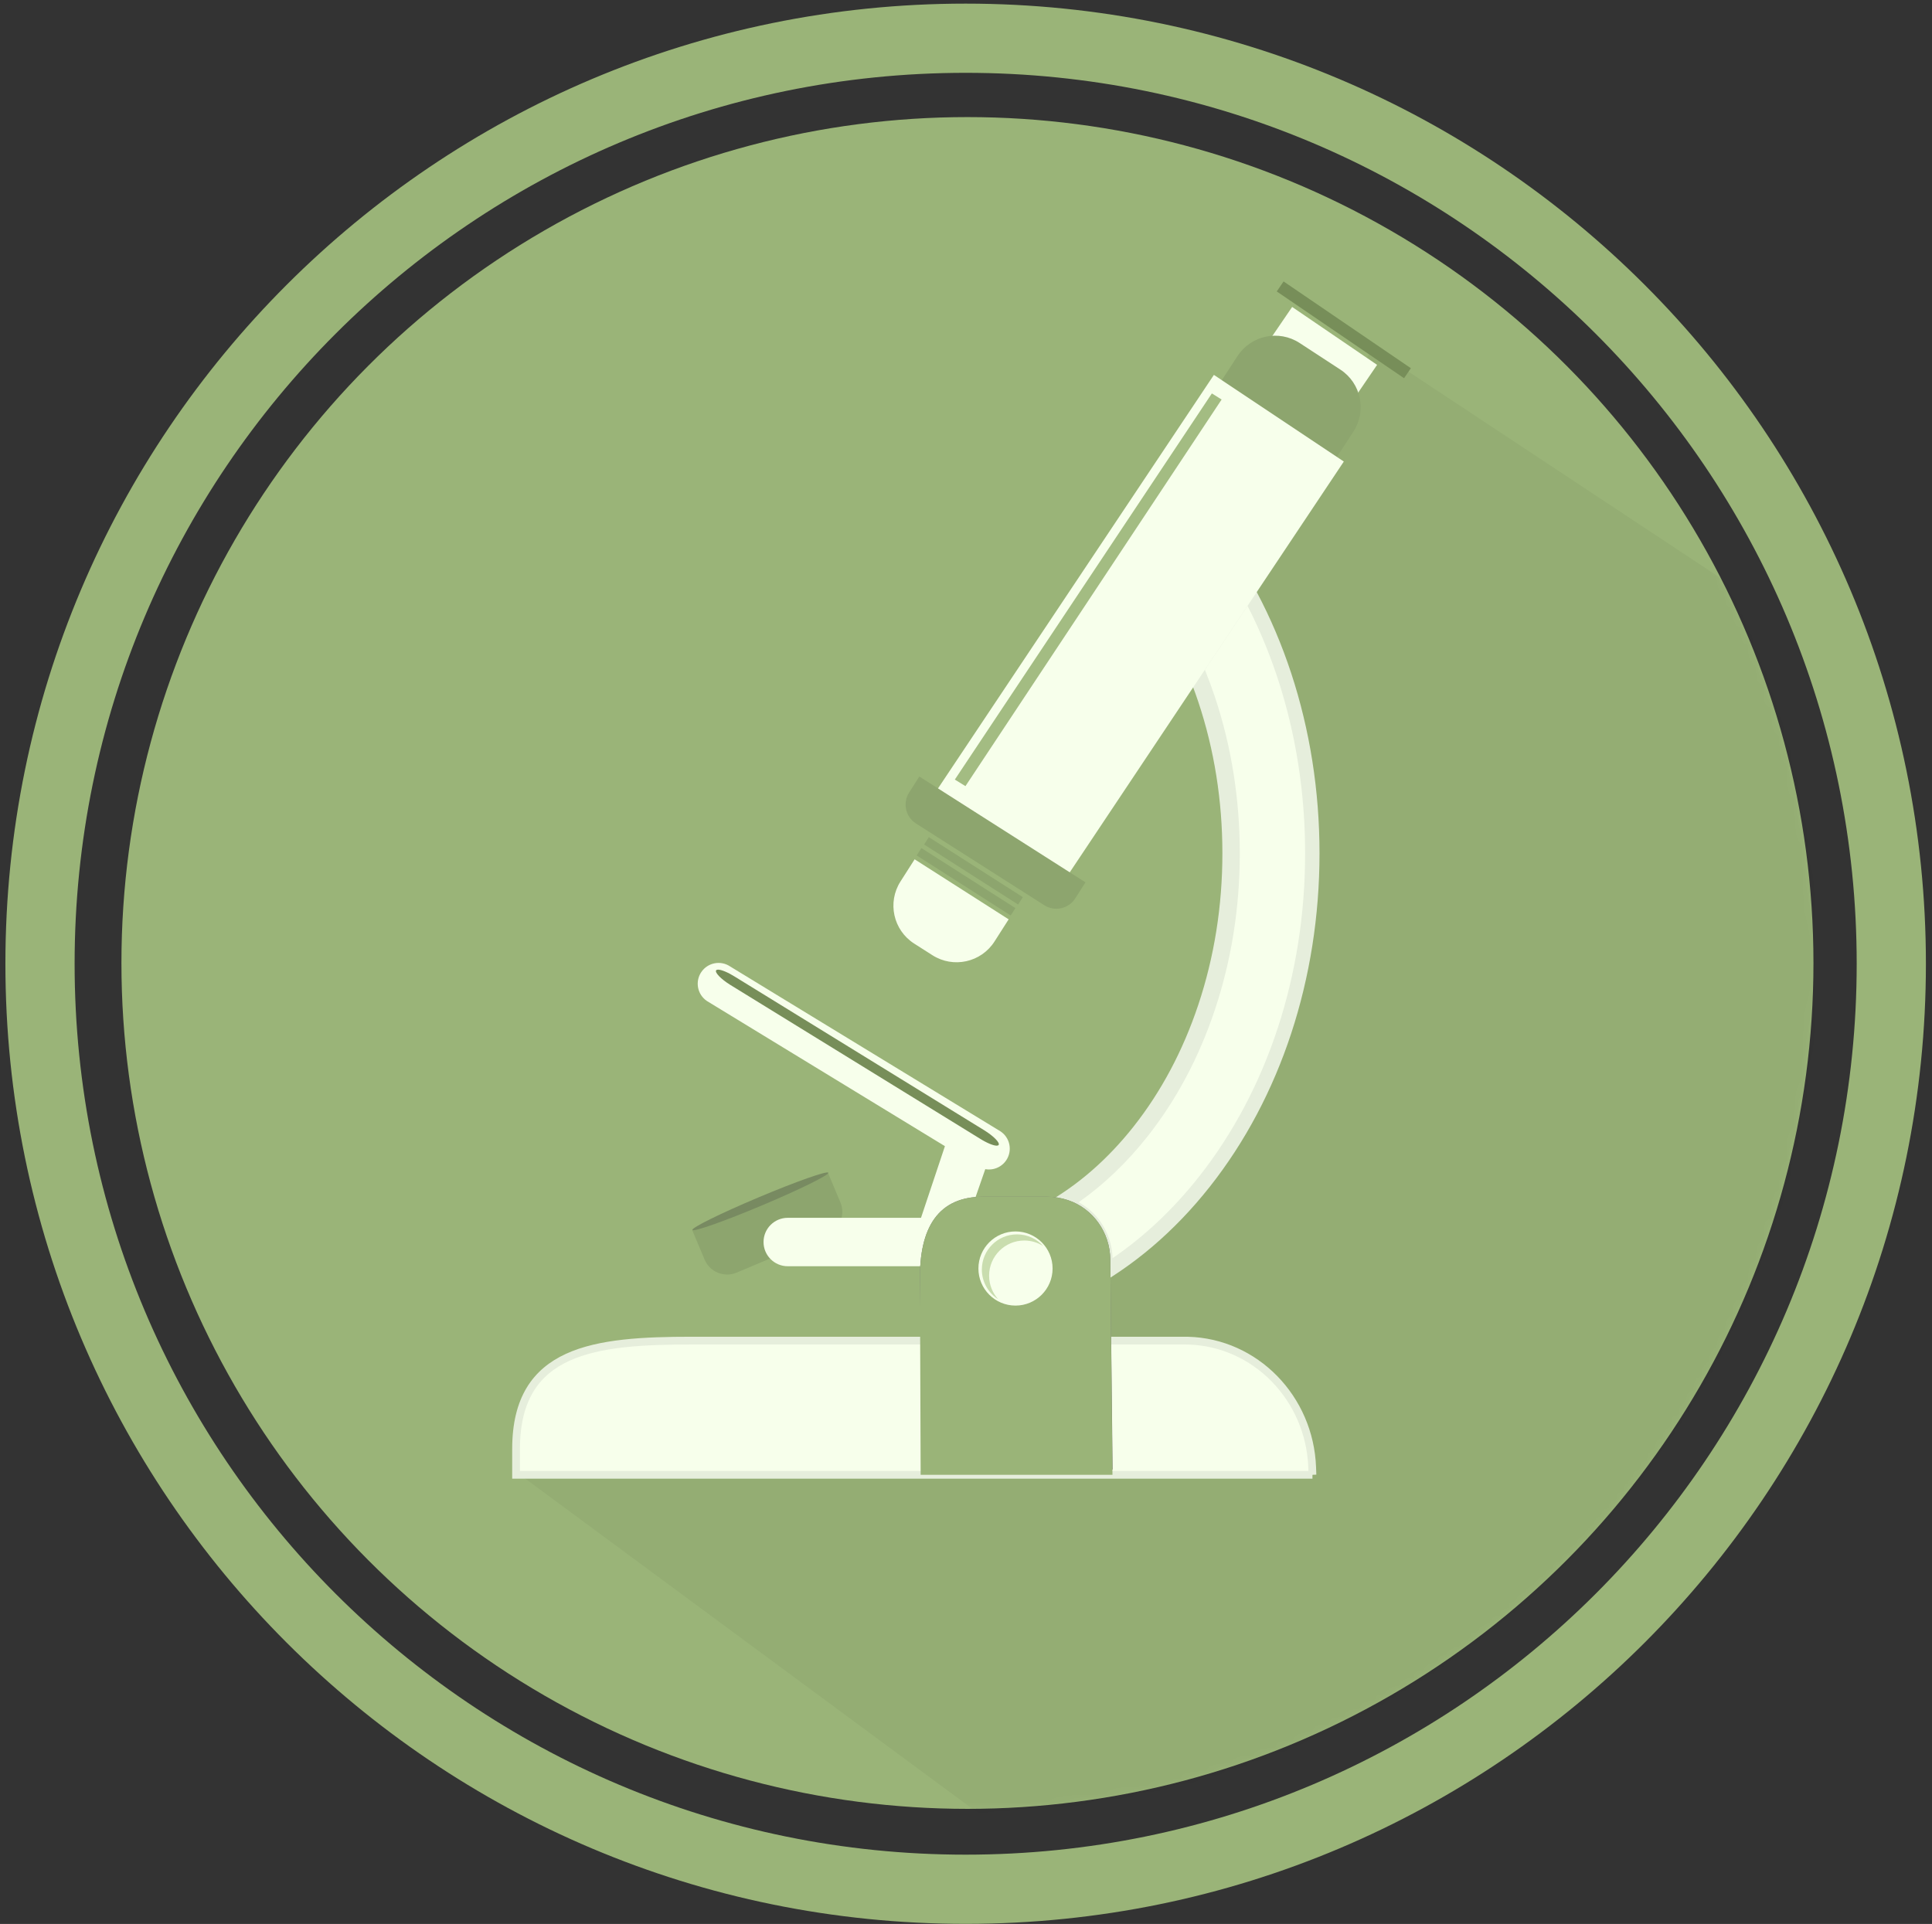 <?xml version="1.0" encoding="UTF-8"?>
<svg width="249px" height="248px" viewBox="0 0 249 248" version="1.1" xmlns="http://www.w3.org/2000/svg" xmlns:xlink="http://www.w3.org/1999/xlink">
    <rect x="0" y="0" width="249" height="248" fill="#333333" stroke="none"/>
    <!-- Generator: Sketch 47.1 (45422) - http://www.bohemiancoding.com/sketch -->
    <title>microscope-icon</title>
    <desc>Created with Sketch.</desc>
    <defs>
        <circle id="path-1" cx="109.99" cy="109.406" r="109.035"></circle>
    </defs>
    <g id="Page-1" stroke="none" stroke-width="1" fill="none" fill-rule="evenodd">
        <g id="microscope-icon">
            <g id="Path-4-Copy" transform="translate(14.696, 14.722)">
                <g id="Mask" fill-rule="nonzero" fill="#9AB478">
                    <circle id="path-1" cx="109.99" cy="109.406" r="109.035"></circle>
                </g>
                <g id="Path-4-Clipped">
                    <mask id="mask-2" fill="white">
                        <use xlink:href="#path-1"></use>
                    </mask>
                    <g id="path-1"></g>
                    <path d="M52.092,175.201 L118.012,223.886 L171.929,210.34 L211.227,170.465 L229.364,74.549 L162.245,30.153 L141.95,62.82 L149.511,99.633 L134.673,139.934 L108.982,145.285 C110.9,146.438 111.953,147.257 112.14,147.743 C116.107,158.006 102.665,164.727 102.063,165.03 C101.419,165.354 84.762,168.744 52.092,175.201 Z" id="Path-4" fill-opacity="0.44" fill="#000000" fill-rule="nonzero" opacity="0.308" mask="url(#mask-2)"></path>
                </g>
            </g>
            <path d="M239.295,124.227 C239.295,60.803 187.879,9.387 124.456,9.387 C61.032,9.387 9.616,60.803 9.616,124.227 C9.616,187.651 61.032,239.066 124.456,239.066 C187.879,239.066 239.295,187.651 239.295,124.227 Z M248.215,124.227 C248.215,192.577 192.806,247.986 124.456,247.986 C56.106,247.986 0.696,192.577 0.696,124.227 C0.696,55.877 56.106,0.467 124.456,0.467 C192.806,0.467 248.215,55.877 248.215,124.227 Z" id="Fill-1" fill="#9AB478" fill-rule="nonzero"></path>
            <g id="microscope_flat" transform="translate(65.89, 35.554)" fill-rule="nonzero">
                <path d="M90.025,31.454 C99.147,43 104.171,58.265 104.171,74.439 C104.171,90.612 99.147,105.878 90.025,117.424 C85.476,123.18 80.145,127.719 74.179,130.912 L68.789,119.602 C72.97,117.27 76.837,113.924 80.204,109.663 C83.767,105.154 86.572,99.878 88.543,93.981 C90.607,87.804 91.654,81.229 91.654,74.439 C91.654,67.648 90.607,61.074 88.543,54.896 C86.572,49 83.767,43.723 80.204,39.214 L90.025,31.454" id="Fill-7" fill="#E6EEDC"></path>
                <path d="M77.499,126.625 C77.452,124.899 76.888,123.26 75.928,121.908 C75.203,120.886 74.251,120.027 73.125,119.418 C76.357,117.156 79.334,114.314 82.004,110.933 C85.715,106.237 88.633,100.752 90.679,94.63 C92.814,88.243 93.896,81.45 93.896,74.439 C93.896,67.428 92.814,60.634 90.679,54.247 C90.285,53.067 89.858,51.91 89.399,50.778 L94.893,42.542 C99.726,51.989 102.317,62.974 102.317,74.439 C102.317,90.154 97.45,104.968 88.612,116.153 C85.31,120.332 81.585,123.839 77.499,126.625" id="Fill-8" fill="#F7FFEB"></path>
                <path d="M64.107,82.949 L62.284,85.804 C60.561,88.503 56.975,89.294 54.276,87.57 L51.934,86.075 C49.234,84.351 48.444,80.766 50.167,78.067 L51.99,75.211 L64.107,82.949" id="Fill-9" fill="#F7FFEB"></path>
                <polyline id="Fill-11" fill="#8DA56E" points="65.936 80.089 65.328 81.042 53.211 73.304 53.819 72.352 65.936 80.089"></polyline>
                <polyline id="Fill-12" fill="#778E59" points="115.947 11.909 115.068 13.198 98.661 2.013 99.54 0.723 115.947 11.909"></polyline>
                <polyline id="Fill-14" fill="#F7FFEB" points="111.593 11.476 105.267 20.754 94.319 13.29 100.644 4.012 111.593 11.476"></polyline>
                <polyline id="Fill-15" fill="#8DA56E" points="64.978 81.498 64.37 82.451 52.252 74.713 52.86 73.761 64.978 81.498"></polyline>
                <path d="M103.261,154.548 L0.622,154.548 L0.622,151.216 C0.622,138.34 10.785,137.251 23.322,137.251 L86.862,137.251 C86.974,137.251 87.09,137.253 87.212,137.256 C95.908,137.477 102.909,144.678 103.227,153.606 L103.261,154.548" id="Fill-16" stroke="#E6EEDC" fill="#F7FFEB"></path>
                <polyline id="Fill-17" fill="#F7FFEB" points="55.959 129.936 51.145 126.412 56.948 109.031 61.955 112.672 55.959 129.936"></polyline>
                <path d="M24.494,89.747 C25.324,88.52 26.992,88.197 28.219,89.027 L63.071,110.288 C64.298,111.118 64.62,112.785 63.79,114.013 C62.96,115.24 61.292,115.562 60.065,114.732 L25.214,93.472 C23.986,92.642 23.664,90.974 24.494,89.747" id="Fill-18" fill="#F7FFEB"></path>
                <path d="M62.563,112.123 C62.139,112.123 61.288,111.775 60.392,111.209 L28.183,91.369 C27.021,90.635 26.224,89.811 26.403,89.529 C26.443,89.464 26.532,89.433 26.658,89.433 C27.083,89.433 27.934,89.781 28.829,90.346 L61.038,110.187 C62.2,110.921 62.997,111.745 62.819,112.027 C62.778,112.092 62.689,112.123 62.563,112.123" id="Fill-19" fill="#778E59"></path>
                <path d="M97.056,27.092 L91.811,23.665 C89.136,21.918 88.384,18.334 90.131,15.66 L93.606,10.339 C95.353,7.665 98.937,6.913 101.612,8.66 L106.857,12.087 C109.532,13.834 110.284,17.418 108.537,20.092 L105.062,25.412 C103.315,28.087 99.731,28.838 97.056,27.092" id="Fill-20" fill="#8DA56E"></path>
                <path d="M40.745,123.562 L29.045,128.488 C27.442,129.162 25.596,128.409 24.921,126.808 L23.304,122.966 L40.808,115.597 L42.425,119.436 C43.1,121.039 42.348,122.886 40.745,123.562" id="Fill-21" fill="#8DA56E"></path>
                <path d="M23.358,122.982 C23.479,123.269 27.495,121.852 32.329,119.816 C37.163,117.781 40.983,115.899 40.863,115.612 C40.742,115.326 36.726,116.744 31.892,118.779 C27.058,120.815 23.238,122.696 23.358,122.982" id="Fill-22" fill="#788A61"></path>
                <polyline id="Fill-23" fill="#F7FFEB" points="107.303 23.939 71.059 78.272 54.315 67.102 90.559 12.77 107.303 23.939"></polyline>
                <polyline id="Fill-25" fill="#A3BC82" points="58.539 65.778 57.17 64.933 90.298 15.158 91.554 15.945 58.539 65.778"></polyline>
                <path d="M52.156,70.59 C50.819,69.739 50.422,67.949 51.274,66.612 L52.595,64.538 L74.007,78.18 L72.685,80.253 C71.834,81.59 70.044,81.987 68.707,81.135 L52.156,70.59 Z" id="Fill-26" fill="#8DA56E"></path>
                <path d="M53.079,154.016 L52.674,129.599 C52.548,122.535 55.133,118.703 60.804,118.703 L69.054,118.703 C69.993,118.703 70.903,118.857 71.758,119.145 C75.01,120.24 77.168,123.334 77.206,126.766 L77.506,153.865 L53.079,154.016" id="Fill-27" fill="#787974"></path>
                <path d="M52.766,154.548 L52.674,129.599 C52.548,122.535 55.133,118.703 60.804,118.703 L69.054,118.703 C69.993,118.703 70.903,118.857 71.758,119.145 C75.01,120.24 77.168,123.334 77.206,126.766 L77.487,154.548 L52.766,154.548" id="Fill-29" fill="#9AB478"></path>
                <path d="M64.989,132.737 C62.35,132.737 60.21,130.598 60.21,127.959 C60.21,125.318 62.35,123.179 64.989,123.179 C67.629,123.179 69.769,125.318 69.769,127.959 C69.769,130.598 67.629,132.737 64.989,132.737" id="Fill-30" fill="#F7FFEB"></path>
                <path d="M62.751,131.914 C61.49,131.109 60.652,129.698 60.652,128.09 C60.652,125.587 62.682,123.557 65.185,123.557 C66.523,123.557 67.725,124.138 68.555,125.058 C67.851,124.611 67.017,124.349 66.121,124.349 C63.617,124.349 61.588,126.379 61.588,128.882 C61.588,130.048 62.028,131.11 62.751,131.914" id="Fill-31" fill="#C9DDAE"></path>
                <path d="M36.675,125.971 C35.749,125.971 34.999,125.221 34.999,124.296 C34.999,123.369 35.749,122.619 36.675,122.619 C37.601,122.619 38.352,123.369 38.352,124.296 C38.352,125.221 37.601,125.971 36.675,125.971" id="Fill-34" fill="#F7FFEB"></path>
                <path d="M35.636,121.423 L52.98,121.423 L52.694,122.689 L52.694,127.664 L35.636,127.664 L35.636,127.664 C33.913,127.664 32.516,126.267 32.516,124.543 L32.516,124.543 L32.516,124.543 C32.516,122.82 33.913,121.423 35.636,121.423 Z" id="Rectangle-25" fill="#F7FFEB"></path>
            </g>
        </g>
    </g>
</svg>